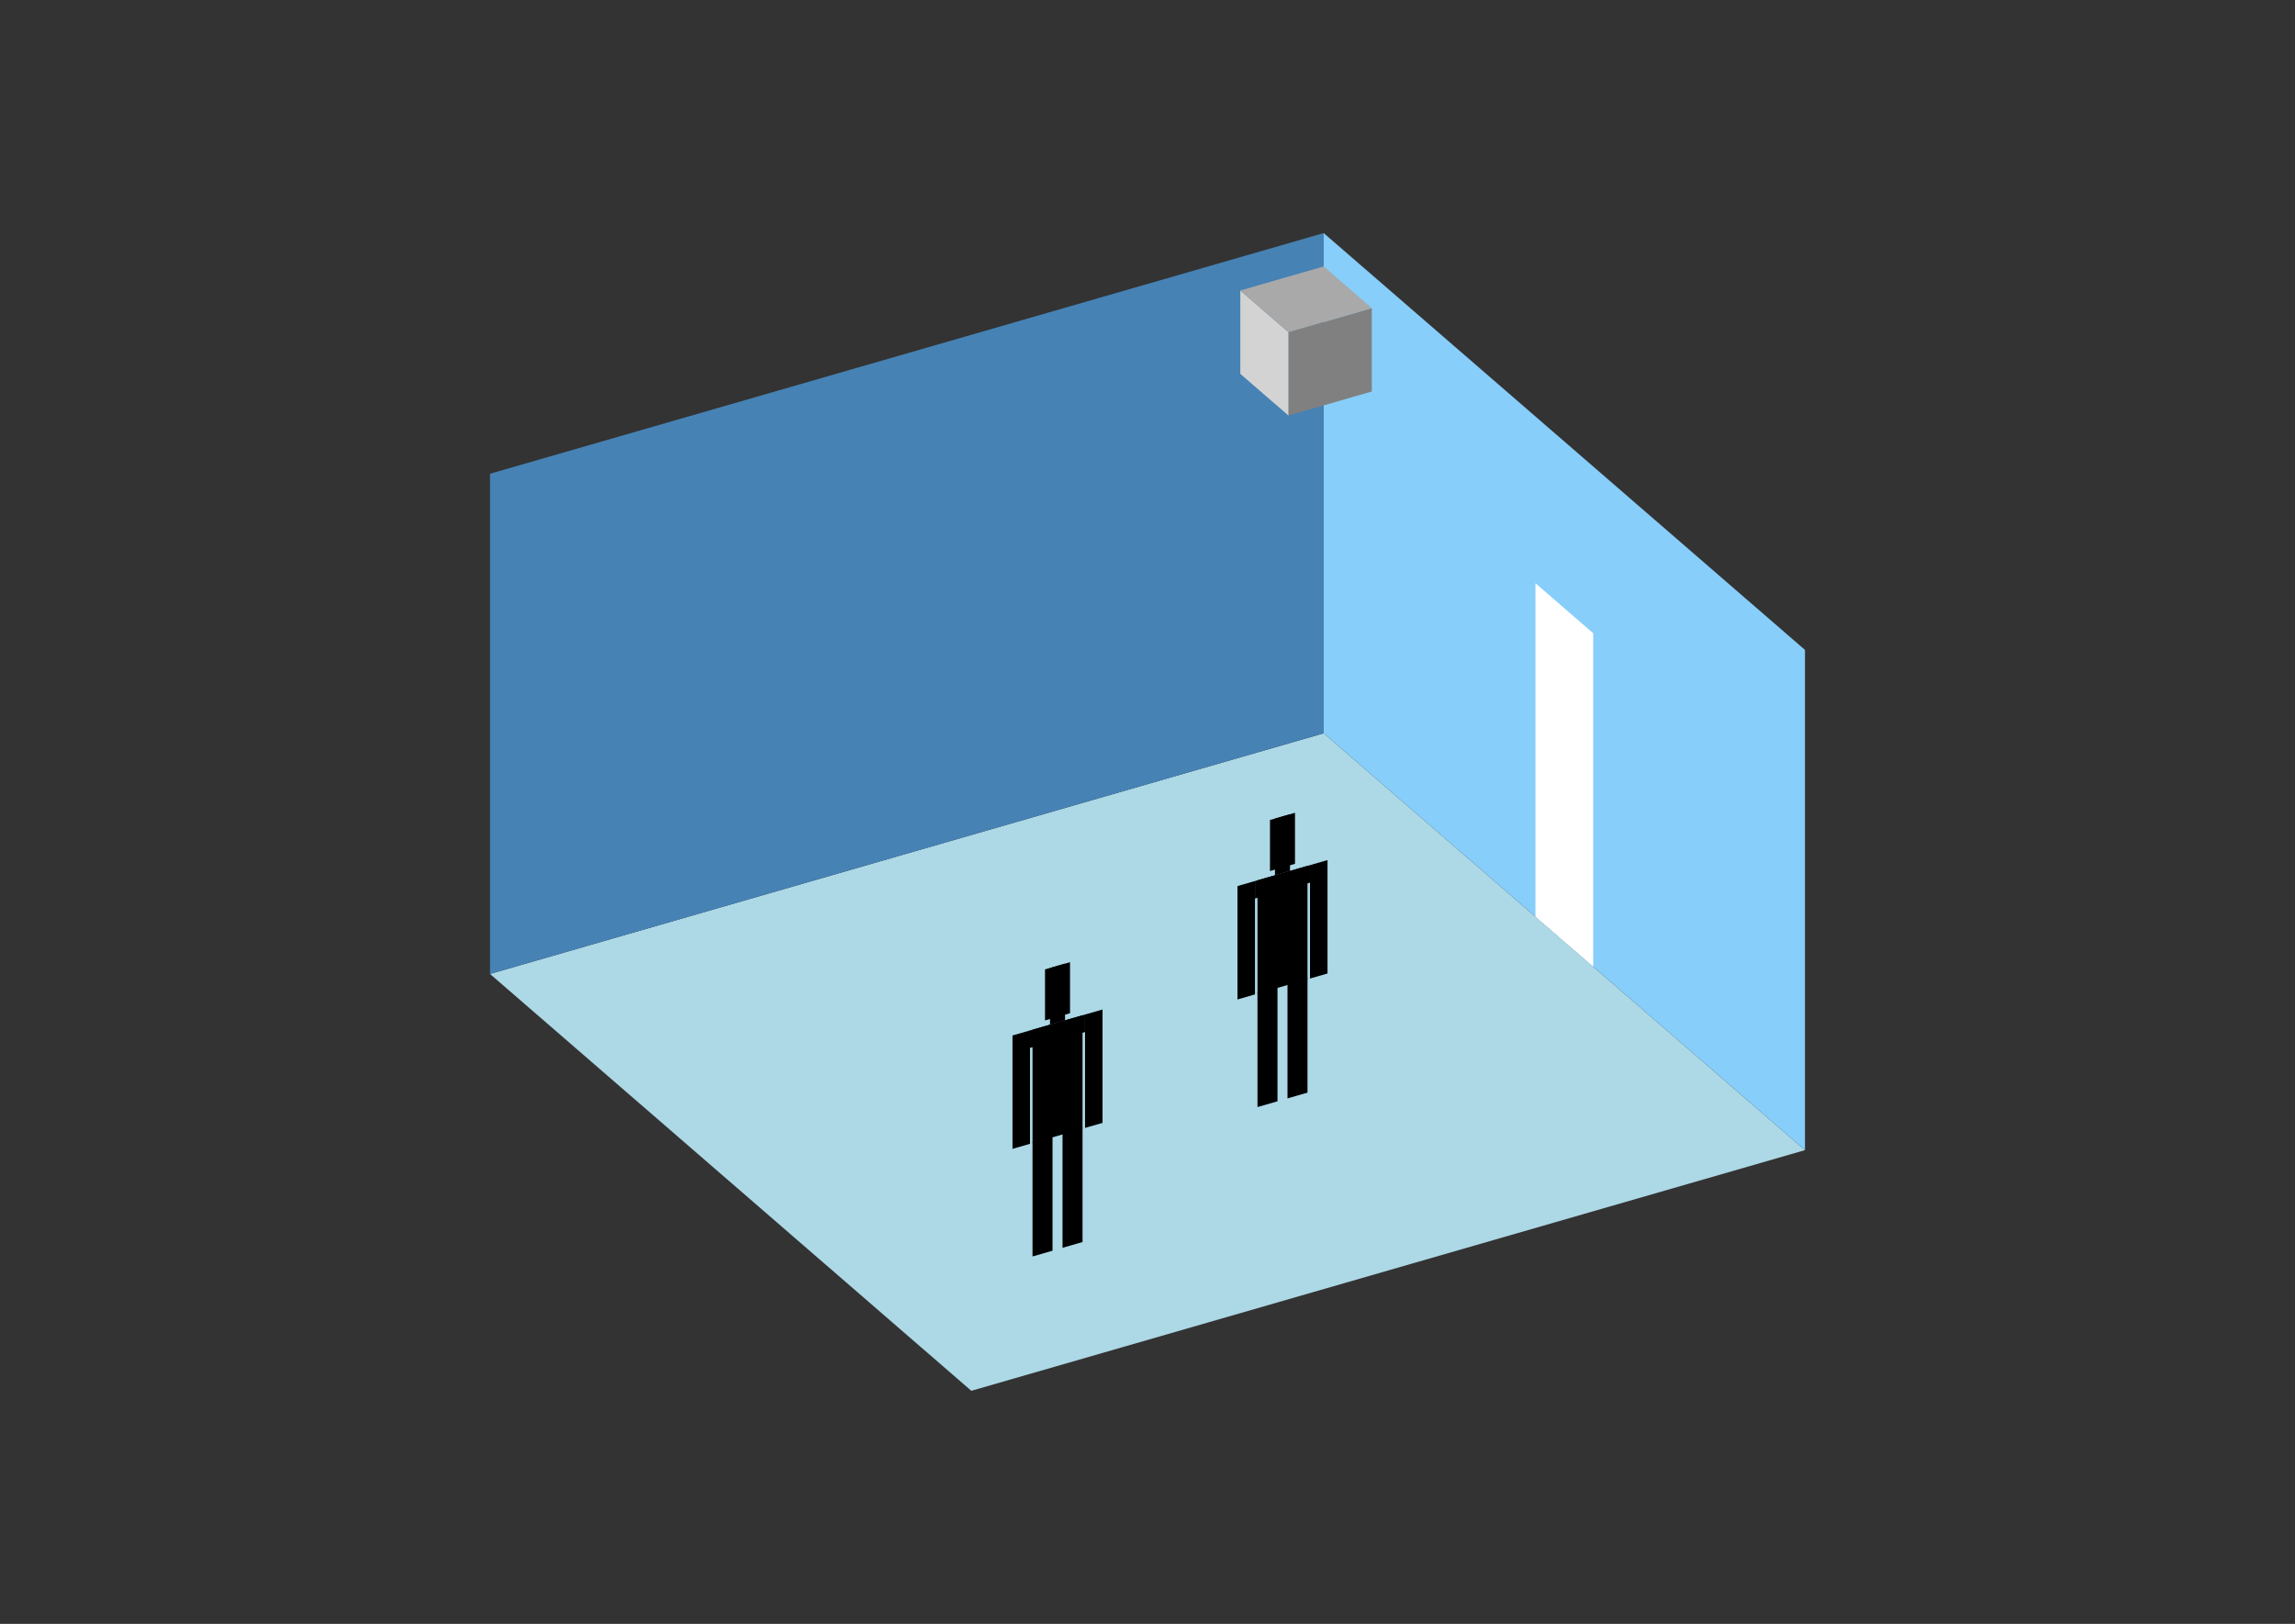 <?xml version="1.0" encoding="UTF-8"?>
<svg
  xmlns="http://www.w3.org/2000/svg"
  width="848"
  height="600"
  style="background-color:white"
>
  <rect width="100%" height="100%" fill="#333333" stroke="none"/>
  <polygon fill="lightblue" points="358.904,513.881 181.06,359.863 489.096,270.941 666.94,424.959" />
  <polygon fill="steelblue" points="181.06,359.863 181.06,175.041 489.096,86.119 489.096,270.941" />
  <polygon fill="lightskyblue" points="666.94,424.959 666.94,240.137 489.096,86.119 489.096,270.941" />
  <polygon fill="white" points="588.689,357.191 588.689,233.976 567.347,215.494 567.347,338.709" />
  <polygon fill="grey" points="476.077,153.538 476.077,122.735 506.88,113.842 506.88,144.646" />
  <polygon fill="lightgrey" points="476.077,153.538 476.077,122.735 458.292,107.333 458.292,138.136" />
  <polygon fill="darkgrey" points="476.077,122.735 458.292,107.333 489.096,98.44 506.88,113.842" />
  <polygon fill="hsl(360.0,50.0%,51.427%)" points="464.638,409.045 464.638,366.733 472.031,364.599 472.031,406.911" />
  <polygon fill="hsl(360.0,50.0%,51.427%)" points="483.12,403.71 483.12,361.398 475.727,363.532 475.727,405.844" />
  <polygon fill="hsl(360.0,50.0%,51.427%)" points="457.245,369.287 457.245,327.394 463.714,325.526 463.714,367.419" />
  <polygon fill="hsl(360.0,50.0%,51.427%)" points="484.044,361.55 484.044,319.657 490.513,317.79 490.513,359.683" />
  <polygon fill="hsl(360.0,50.0%,51.427%)" points="463.714,331.995 463.714,325.526 484.044,319.657 484.044,326.126" />
  <polygon fill="hsl(360.0,50.0%,51.427%)" points="464.638,367.152 464.638,325.259 483.12,319.924 483.12,361.817" />
  <polygon fill="hsl(360.0,50.0%,51.427%)" points="469.258,321.831 469.258,302.979 478.499,300.312 478.499,319.163" />
  <polygon fill="hsl(360.0,50.0%,51.427%)" points="471.106,323.392 471.106,302.446 476.651,300.845 476.651,321.792" />
  <polygon fill="hsl(360.0,50.0%,43.829%)" points="381.511,464.247 381.511,421.935 388.904,419.801 388.904,462.113" />
  <polygon fill="hsl(360.0,50.0%,43.829%)" points="399.993,458.912 399.993,416.6 392.6,418.734 392.6,461.046" />
  <polygon fill="hsl(360.0,50.0%,43.829%)" points="374.118,424.488 374.118,382.596 380.587,380.728 380.587,422.621" />
  <polygon fill="hsl(360.0,50.0%,43.829%)" points="400.917,416.752 400.917,374.859 407.386,372.992 407.386,414.885" />
  <polygon fill="hsl(360.0,50.0%,43.829%)" points="380.587,387.197 380.587,380.728 400.917,374.859 400.917,381.328" />
  <polygon fill="hsl(360.0,50.0%,43.829%)" points="381.511,422.354 381.511,380.461 399.993,375.126 399.993,417.019" />
  <polygon fill="hsl(360.0,50.0%,43.829%)" points="386.131,377.033 386.131,358.181 395.372,355.513 395.372,374.365" />
  <polygon fill="hsl(360.0,50.0%,43.829%)" points="387.979,378.594 387.979,357.648 393.524,356.047 393.524,376.993" />
</svg>
